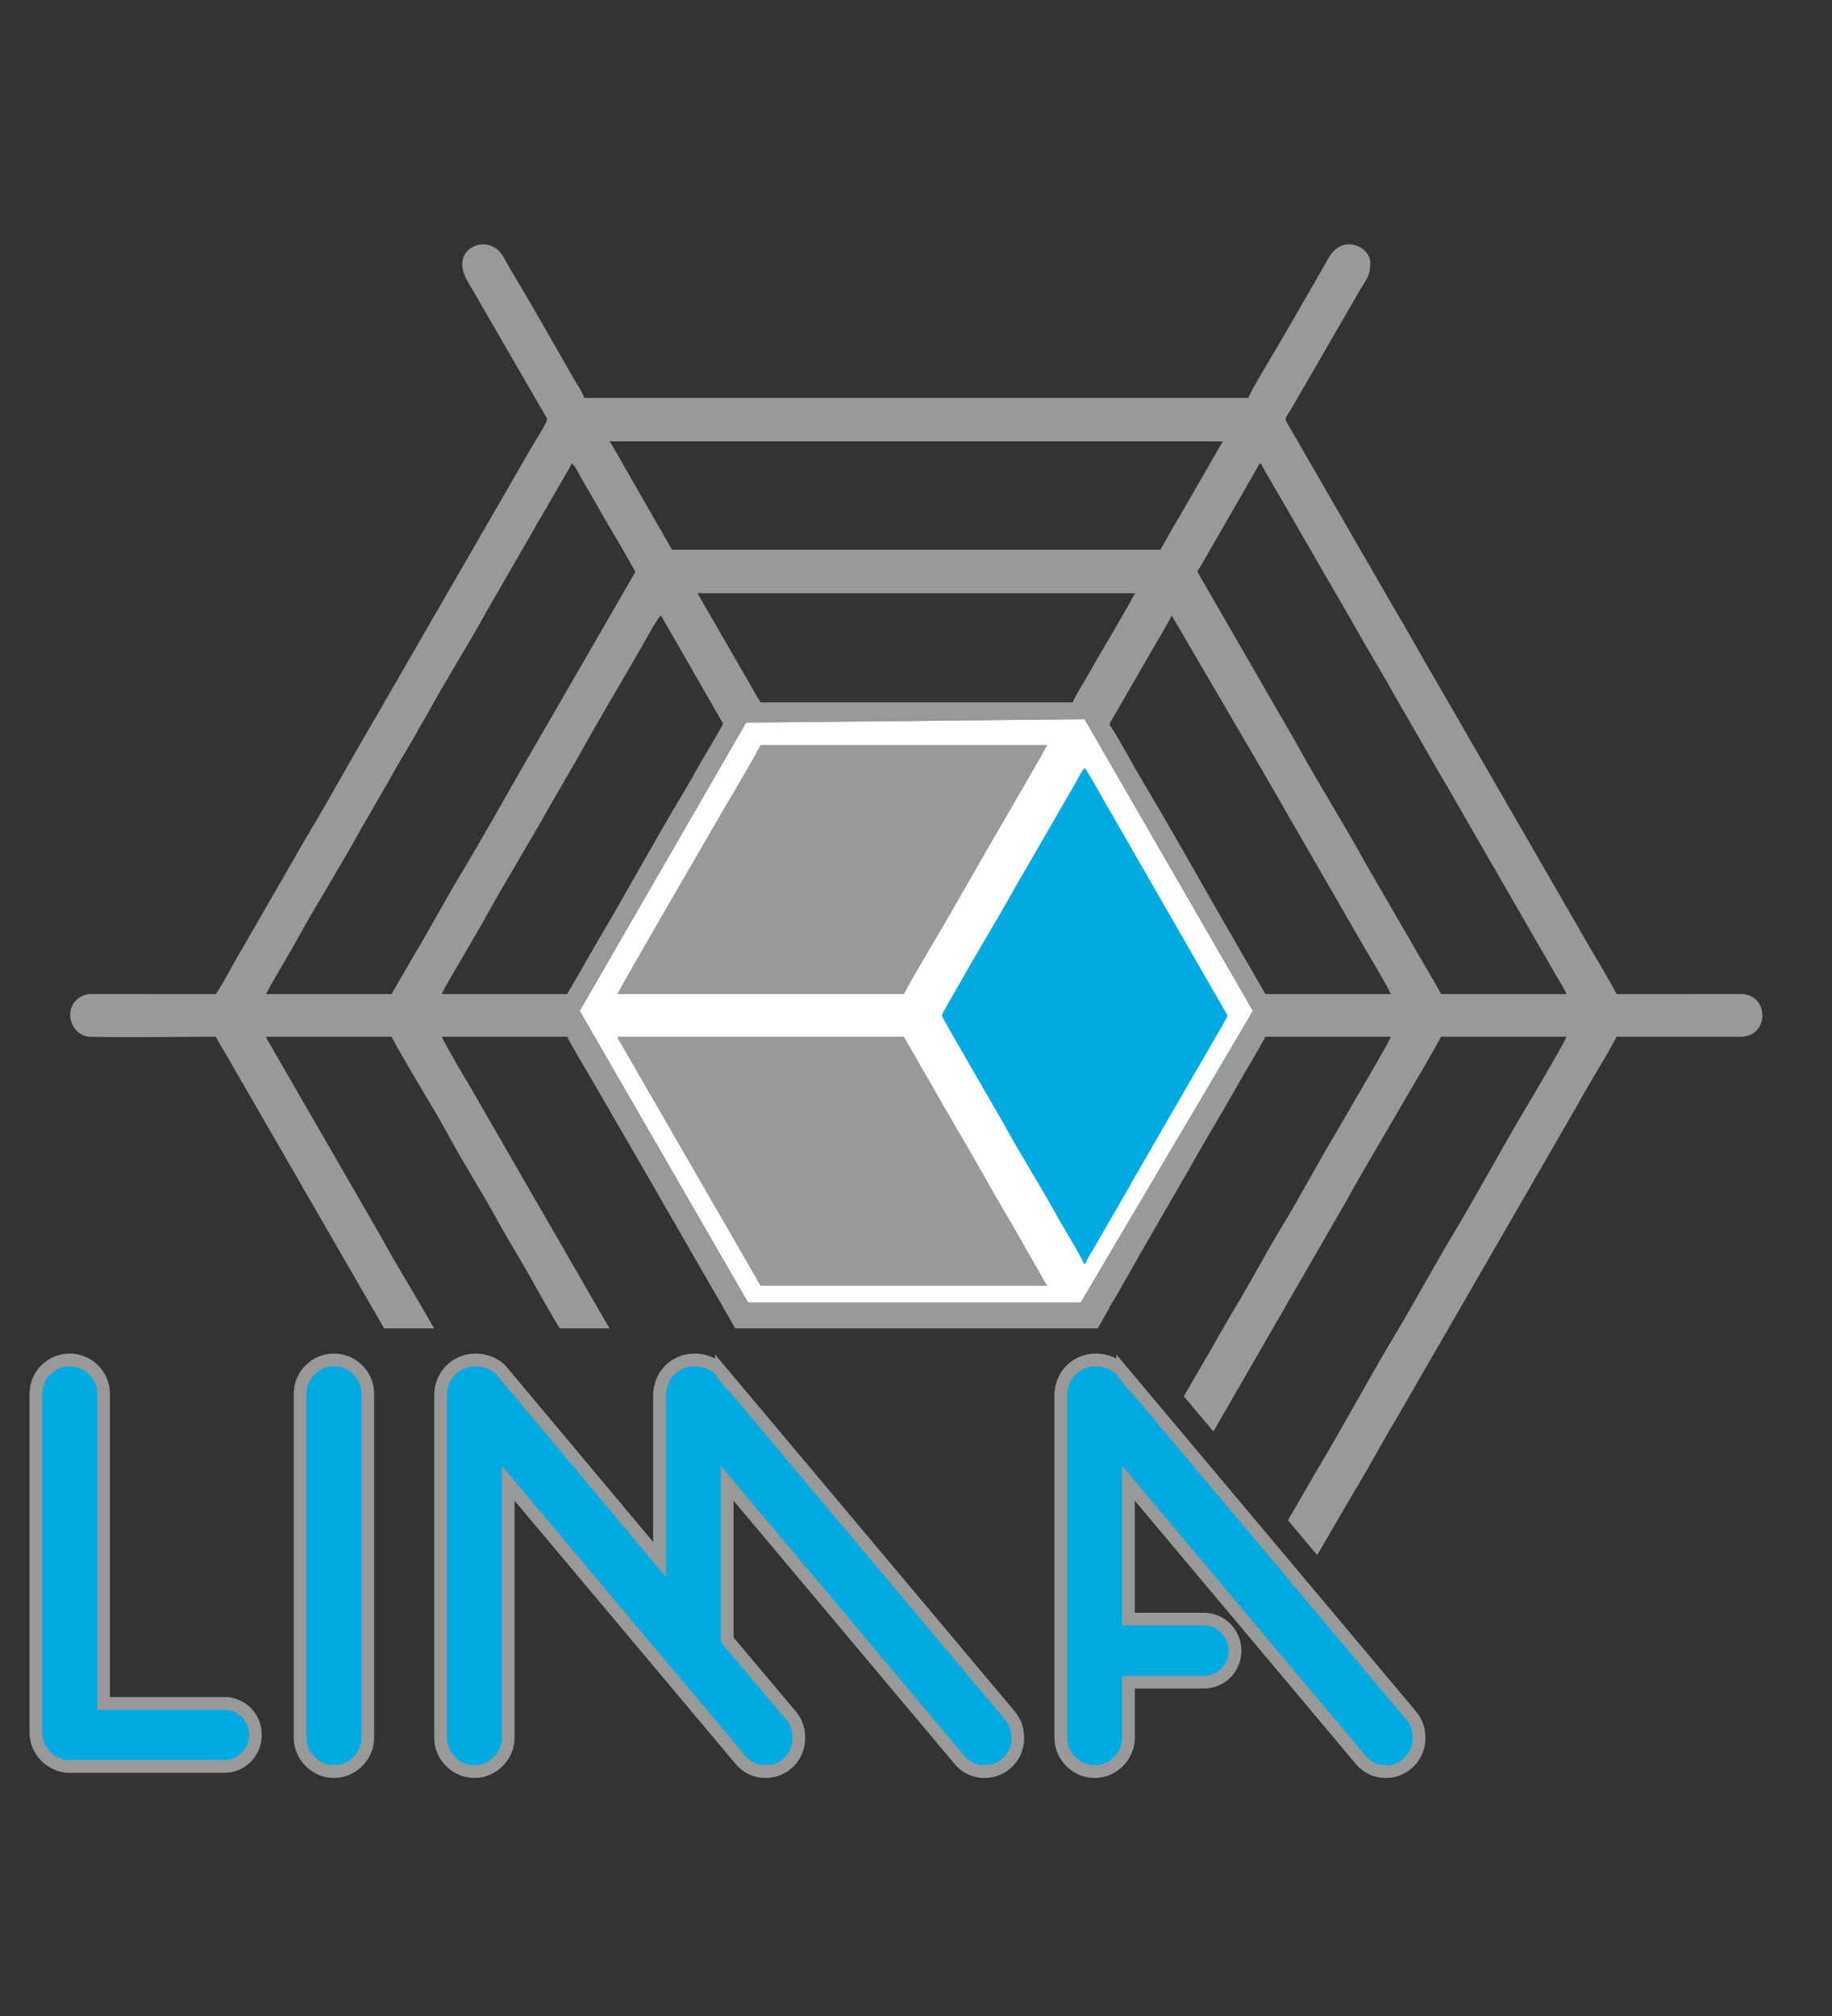 <?xml version="1.0" encoding="UTF-8"?>
<!DOCTYPE svg PUBLIC "-//W3C//DTD SVG 1.1//EN" "http://www.w3.org/Graphics/SVG/1.1/DTD/svg11.dtd">
<!-- Creator: CorelDRAW SE (OEM-Version) -->
<svg xmlns="http://www.w3.org/2000/svg" xml:space="preserve" width="600px" height="660px" version="1.1" shape-rendering="geometricPrecision" text-rendering="geometricPrecision" image-rendering="optimizeQuality" fill-rule="evenodd" clip-rule="evenodd"
viewBox="0 0 600 660"
 xmlns:xlink="http://www.w3.org/1999/xlink">
 <rect x="0" y="0" width="600" height="660" fill="#333333" stroke="none"/>
 <g id="Format">
  <polygon fill="none" points="0,0 600,0 600,660 0,660 "/>
 </g>
 <g id="LIMA">
  <g id="LIMA_0">
   <g>
    <g id="Wuerfel">
     <polygon fill="#999999" points="189.86,330.94 300.11,330.94 355.23,426.41 244.98,426.41 "/>
     <polygon fill="#999999" points="189.86,330.94 300.11,330.94 355.23,235.46 244.99,235.46 "/>
     <polygon fill="#00AAE0" points="300.11,330.94 355.23,426.41 410.36,330.94 355.23,235.46 "/>
    </g>
    <path id="Netz_x0020_innen" fill="white" d="M244.98 426.41l-55.12 -95.47 54.49 -94.37 110.88 -1.11 55.13 95.48 -56.4 95.47 -108.98 0zm-42.76 -87l93.82 0 17.54 30.49c5.91,9.84 11.78,20.74 17.7,30.61l11.67 20.44 -93.82 0c-1.03,-1.53 -1.87,-3.26 -2.88,-4.94l-35.26 -61.08c-1.08,-1.79 -1.9,-3.37 -2.96,-5.13l-5.52 -9.57c-0.2,-0.41 -0.2,-0.61 -0.29,-0.82zm153.02 -87.96c0.78,0.57 5.31,8.91 5.95,9.97l40.84 71.01c0,0.63 -4.87,8.73 -5.66,10.14 -0.95,1.71 -1.9,3.37 -2.86,4.96 -1.04,1.71 -1.91,3.33 -2.97,5.12l-17.59 30.44c-1.04,1.76 -1.84,3.22 -2.83,5l-11.75 20.35c-0.73,1.22 -2.58,4.07 -2.85,5.25l-0.56 0c-0.33,-1.43 -7.45,-13.15 -8.56,-15.18 -5.31,-9.72 -12.35,-20.81 -17.59,-30.43 -1.59,-2.92 -20.36,-34.98 -20.36,-35.65 0,-0.53 4.89,-8.77 5.65,-10.14 5.52,-9.91 12.03,-20.47 17.6,-30.43 0.95,-1.72 1.9,-3.37 2.86,-4.96 1.03,-1.72 1.91,-3.33 2.97,-5.13l11.65 -20.18c1.02,-1.82 1.99,-3.42 2.97,-5.13 0.65,-1.13 2.25,-4.4 3.09,-5.01zm-59.2 74l-93.82 0c0.28,-1.23 32.49,-56.52 35.17,-61.17 3.18,-5.52 8.88,-14.96 11.74,-20.37l93.82 0c-0.32,1.22 -17.72,30.74 -20.47,35.66l-8.76 15.25c-5.22,9.38 -12.95,21.7 -17.68,30.63z"/>
    <path id="Netz_x0020_aussen" fill="#999999" d="M199.67 434.91c-0.09,-0.16 -0.19,-0.33 -0.3,-0.51 -0.41,-0.69 -0.75,-1.19 -1.15,-1.92l-6.63 -11.51c-0.77,-1.27 -1.47,-2.59 -2.23,-3.92 -0.74,-1.27 -1.49,-2.54 -2.28,-3.86 -0.81,-1.35 -1.42,-2.57 -2.23,-3.91l-13.41 -23.18c-0.8,-1.34 -1.42,-2.58 -2.23,-3.91l-15.63 -27.09c-1.47,-2.42 -7.55,-12.69 -8.89,-15.69l41.05 0c3.35,6.33 8.96,15.36 12.76,22.15l6.35 10.96c1.15,1.9 2.05,3.61 3.18,5.48l21.72 37.7 5.72 9.91c0.45,0.76 0.95,1.52 1.37,2.32l-0.02 0.04 4.01 6.94 8.3 0 61.41 0 0.02 0 0.03 0 34.16 0 6.58 0 7.42 0 0.12 0 0.08 0 0.55 0 3.91 -6.85 -0.07 -0.13c0.55,-0.83 1.3,-2.05 2.16,-3.51l5.21 -9.12c2.15,-3.8 4.19,-7.44 5.42,-9.49l1.28 -2.22 0.04 -0.07 0 0 9.81 -17c0.58,-1.04 1.09,-1.75 1.67,-2.8 4.8,-8.81 10.91,-18.66 15.93,-27.64 3.03,-5.42 6.73,-11.29 9.58,-16.67l41.05 0c-0.35,1.48 -11.98,21.15 -13.14,23.16 -1.49,2.58 -2.94,5.18 -4.51,7.78 -5.98,9.95 -11.91,21.17 -17.87,31 -5.27,8.71 -10.4,18.44 -15.64,27.09 -0.8,1.32 -1.49,2.49 -2.27,3.87 -1.47,2.65 -2.98,5.04 -4.38,7.63 -0.71,1.31 -1.48,2.56 -2.25,3.89 -0.82,1.44 -4.75,8.11 -7.71,13.28l9.68 11.53 18.07 -31.3c2.11,-3.79 4.24,-7.17 6.32,-10.99l18.71 -32.39c5.54,-10.13 13.11,-22.68 18.91,-32.75 3.64,-6.32 9.34,-15.72 12.55,-21.8l41.05 0c-0.35,1.5 -11.68,20.62 -12.34,21.73 -8.29,13.81 -16.73,29.59 -25.03,43.39 -6.32,10.52 -12.49,22.04 -18.81,32.56 -8.31,13.82 -16.74,29.58 -25.02,43.39 -2.21,3.69 -4.16,7.22 -6.36,10.96l-3.62 6.28 9.57 11.39c5.69,-9.83 11.83,-20.33 12.97,-22.21 4.38,-7.25 8.4,-14.88 12.77,-22.13l59.5 -103.02c4.05,-7.49 8.85,-14.79 12.84,-22.34l40.5 0.01c9.62,0.03 9.54,-13.93 0.29,-13.98l-40.79 0.01c-3.98,-7.52 -8.59,-14.7 -12.75,-22.15l-47.12 -81.61c-4.35,-7.35 -8.36,-14.83 -12.78,-22.13 -1.52,-2.5 -2.75,-4.88 -4.29,-7.43l-29.95 -51.87c-2.45,-4.07 -1.72,-2.63 0.88,-7.39l21.49 -37.15c2.47,-4.41 3.82,-5.03 3.82,-9.86 0,-2.78 -3.02,-5.61 -6.47,-5.86l-1.01 0c-2.16,0.16 -4.38,1.4 -6.08,4.31 -1.34,2.29 -2.48,4.34 -3.76,6.57l-11.35 19.64c-1.35,2.41 -10.85,17.99 -11.26,19.74l-217.52 0c-0.41,-1.73 -2.69,-5.02 -3.65,-6.68 -6.28,-10.92 -12.43,-21.96 -18.92,-32.74 -1.32,-2.19 -2.55,-4.27 -3.78,-6.56 -3.88,-7.22 -13.59,-4.48 -13.59,2.14 0,3.45 2.04,6.13 3.65,8.92l23.65 40.88c0.51,0.92 0.65,0.97 0.29,1.77 -1.29,2.84 -3.85,6.54 -5.44,9.39l-29.95 51.87c-0.74,1.23 -1.43,2.39 -2.15,3.71l-19.21 33.29c-7.29,12.33 -14.1,24.91 -21.47,37.17 -1.51,2.52 -2.85,4.87 -4.29,7.44l-17.17 29.74c-2.67,4.43 -5.75,10.58 -8.61,14.85l-40.78 -0.01c-2.15,0.01 -3.65,0.82 -4.81,1.89 -4.31,3.97 -1.58,11.97 4.53,12.1 13.67,0.28 27.39,-0.02 41.06,-0.02 1.04,1.96 2.24,3.9 3.37,5.85l23.72 41.06c1.07,1.98 2.23,3.89 3.36,5.85l24.69 42.74 16.35 0c-5.51,-9.82 -12.14,-20.4 -17.41,-30.06l-36.89 -63.92c-0.31,-0.52 -0.21,-0.26 -0.42,-0.7 -0.2,-0.41 -0.2,-0.61 -0.29,-0.82l41.05 0c5.1,9.65 13.33,22.45 18.71,32.39 4.65,8.6 11,18.62 15.73,27.27 3.79,6.94 8.76,14.82 12.56,21.78 2.47,4.51 5.26,9.27 8.09,14.06l0.94 0 0.02 0 0.02 0 0.01 0 0.09 0 0.02 0 15.26 0zm45.31 -8.5l-55.12 -95.47 54.49 -94.37 110.88 -1.11 55.13 95.48 -56.4 95.47 -108.98 0zm138.74 -224.94l27.1 46.34c0.71,1.25 1.49,2.56 2.27,3.87 0.81,1.34 1.43,2.58 2.24,3.91 0.8,1.33 1.49,2.49 2.26,3.87 0.81,1.45 1.46,2.45 2.25,3.9 1.44,2.65 2.91,5.06 4.38,7.63l22.38 38.77c1.23,2.03 8.6,14.45 8.89,15.69l-41.05 0 -8.89 -15.41c-0.81,-1.33 -1.42,-2.57 -2.23,-3.91 -0.79,-1.33 -1.54,-2.59 -2.27,-3.87 -8.5,-14.76 -18.3,-32.3 -26.77,-46.39 -3.17,-5.28 -7.06,-12.65 -10.13,-17.53 -0.58,-0.91 -0.91,-0.85 -0.48,-1.88l13.4 -23.21c0.92,-1.51 6.44,-10.86 6.65,-11.78zm-197.98 123.98l-41.05 0c0.23,-0.97 5.36,-9.61 6.54,-11.61l6.77 -11.66c6.83,-12.53 15.24,-26.03 22.35,-38.81l8.93 -15.36c5.63,-10.36 14.24,-24.71 20.21,-35.08 1.02,-1.77 5.86,-10.72 6.97,-11.46l20.38 35.46c-2.68,5.06 -6.72,11.35 -9.49,16.48 -1.02,1.88 -2.12,3.76 -3.27,5.67 -9.52,15.85 -19.22,33.66 -28.73,49.73 -1.13,1.92 -2.12,3.66 -3.17,5.48 -0.54,0.94 -0.96,1.68 -1.51,2.69l-4.93 8.47zm42.72 -131.24l143.25 0c-4.27,8.07 -10.58,18.19 -15.27,26.61 -0.93,1.67 -4.83,7.92 -5.11,9.13l-102.2 0c-0.91,-1.35 -1.76,-2.87 -2.6,-4.38l-15.43 -26.73c-0.94,-1.58 -1.83,-3.11 -2.64,-4.63zm-100.24 131.24l-41.05 0c0.23,-0.99 5.51,-9.71 6.14,-10.89 0.98,-1.8 2.11,-3.52 3.07,-5.31 6.46,-11.93 15.39,-26.02 21.97,-38.07l9.31 -16.1c2.81,-5.2 6.67,-11.24 9.49,-16.47 0.97,-1.79 2.1,-3.51 3.07,-5.31 5.6,-10.34 13.14,-22.18 18.81,-32.57l15.64 -27.09c1.01,-1.85 1.98,-3.51 3.06,-5.31l7.89 -13.61c0.49,-0.83 1.33,-2.14 1.52,-2.96 1.03,0.28 2.04,2.62 2.88,4.11 0.89,1.59 1.6,2.84 2.54,4.43 1.83,3.1 3.44,5.99 5.2,9.04 3.06,5.31 7.59,12.74 10.32,17.89l-32.31 55.93c-0.85,1.53 -1.75,2.95 -2.58,4.4 -6.86,11.9 -15.45,27.31 -22.37,38.78 -5.04,8.36 -10.06,17.78 -15.01,26.04 -0.89,1.5 -1.76,2.92 -2.57,4.41 -0.41,0.77 -0.74,1.3 -1.24,2.12l-3.78 6.54zm284.82 -173.69c0.3,1.1 2.28,4.13 2.99,5.4 1.06,1.9 2.08,3.67 3.17,5.48l12.46 21.6c1.07,1.9 2.09,3.68 3.18,5.49l7.79 13.43c0.57,1 1.01,1.8 1.6,2.86 3.97,7.11 8.63,14.55 12.47,21.6l15.64 27.09c0.53,0.97 1.07,1.76 1.56,2.62l14.17 24.65c0.54,0.97 1.03,1.64 1.57,2.62 0.57,1.02 0.93,1.66 1.5,2.68l18.81 32.57c0.7,1.21 2.8,4.48 3.06,5.6l-41.05 0c-2.87,-5.43 -7.52,-12.9 -10.8,-18.79l-11.07 -19.1c-1.09,-1.96 -2.09,-3.52 -3.17,-5.49 -6.66,-12.19 -15.33,-25.9 -21.97,-38.06 -1.04,-1.91 -2.05,-3.63 -3.16,-5.49l-28.21 -48.87c-1.94,-3.46 -1.59,-2.04 0.28,-5.41l9.39 -16.29c1.08,-1.88 2.1,-3.56 3.18,-5.49l5.48 -9.6c0.52,-0.97 0.03,-0.8 1.13,-1.1zm-213.34 -7.26l200.78 0 -12.76 22.15c-0.85,1.53 -1.75,2.95 -2.59,4.4 -1.72,2.99 -3.42,5.86 -5.04,8.92l-160 0 -15.27 -26.63c-0.87,-1.61 -1.62,-2.85 -2.52,-4.45 -0.43,-0.78 -0.81,-1.35 -1.26,-2.1 -0.51,-0.86 -0.81,-1.5 -1.34,-2.29z"/>
   </g>
   <g>
    <path id="LIMA_1" fill="#00AAE0" fill-rule="nonzero" d="M11.75 567.23c0,6.01 5.07,11.08 11.08,11.08l50.69 0c5.63,0 10.13,-4.69 10.13,-10.32 0,-5.82 -4.5,-10.33 -10.13,-10.33l-39.62 0 0 -101.38c0,-6.19 -5.06,-11.07 -11.07,-11.07 -6.01,0 -11.08,4.88 -11.08,11.07l0 110.95zm86.55 1.69c0,6.01 5.07,11.08 11.07,11.08 6.01,0 11.08,-5.07 11.08,-11.08l0 -112.64c0,-6.19 -5.07,-11.07 -11.08,-11.07 -6,0 -11.07,4.88 -11.07,11.07l0 112.64zm57.07 11.08c6,0 11.07,-5.07 11.07,-11.08l0 -83.35 75.85 90.3c2.25,2.82 5.25,4.13 8.44,4.13 6.01,0 10.89,-4.88 10.89,-10.89 0,-2.63 -0.56,-4.88 -2.44,-7.32l-21.02 -24.97 0 -51.25 75.84 90.3c2.25,2.82 5.26,4.13 8.45,4.13 6.01,0 10.89,-4.88 10.89,-10.89 0,-2.63 -0.57,-4.88 -2.44,-7.32l-94.62 -112.64c-1.69,-2.25 -5.07,-3.94 -8.82,-3.94 -6.39,0 -11.46,5.07 -11.46,11.64l0 53.69 -51.43 -61.39c-1.69,-2.25 -5.07,-3.94 -8.83,-3.94 -6.38,0 -11.45,5.07 -11.45,11.64l0 112.07c0,6.01 5.07,11.08 11.08,11.08zm192.04 -11.08c0,6.01 5.07,11.08 11.08,11.08 6.01,0 11.08,-5.07 11.08,-11.08l0 -18.21 24.59 0c5.82,0 10.32,-4.5 10.32,-10.32 0,-5.63 -4.5,-10.33 -10.32,-10.33l-24.59 0 0 -44.49 75.84 90.3c2.25,2.82 5.26,4.13 8.45,4.13 6,0 10.89,-4.88 10.89,-10.89 0,-2.63 -0.57,-4.88 -2.44,-7.32l-94.62 -112.64c-1.69,-2.25 -5.07,-3.94 -8.82,-3.94 -6.39,0 -11.46,5.07 -11.46,11.64l0 112.07z"/>
    <path fill="none" stroke="#999999" stroke-width="4.17" stroke-miterlimit="22.926" d="M236.28 449.15l94.62 112.64c1.87,2.44 2.44,4.69 2.44,7.32 0,6.01 -4.88,10.89 -10.89,10.89 -3.19,0 -6.2,-1.31 -8.45,-4.13l-75.84 -90.3 0 51.25 21.02 24.97c1.88,2.44 2.44,4.69 2.44,7.32 0,6.01 -4.88,10.89 -10.89,10.89 -3.19,0 -6.19,-1.31 -8.44,-4.13l-75.85 -90.3 0 83.35c0,6.01 -5.07,11.08 -11.07,11.08 -6.01,0 -11.08,-5.07 -11.08,-11.08l0 -112.07c0,-6.57 5.07,-11.64 11.45,-11.64 3.76,0 7.14,1.69 8.83,3.94l51.43 61.39 0 -53.69c0,-6.57 5.07,-11.64 11.46,-11.64 3.75,0 7.13,1.69 8.82,3.94zm-115.83 7.13l0 112.64c0,6.01 -5.07,11.08 -11.08,11.08 -6,0 -11.07,-5.07 -11.07,-11.08l0 -112.64c0,-6.19 5.07,-11.07 11.07,-11.07 6.01,0 11.08,4.88 11.08,11.07zm-86.55 101.38l39.62 0c5.63,0 10.13,4.51 10.13,10.33 0,5.63 -4.5,10.32 -10.13,10.32l-50.69 0c-6.01,0 -11.08,-5.07 -11.08,-11.08l0 -110.95c0,-6.19 5.07,-11.07 11.08,-11.07 6.01,0 11.07,4.88 11.07,11.07l0 101.38zm333.79 -108.51l94.62 112.64c1.87,2.44 2.44,4.69 2.44,7.32 0,6.01 -4.89,10.89 -10.89,10.89 -3.19,0 -6.2,-1.31 -8.45,-4.13l-75.84 -90.3 0 44.49 24.59 0c5.82,0 10.32,4.7 10.32,10.33 0,5.82 -4.5,10.32 -10.32,10.32l-24.59 0 0 18.21c0,6.01 -5.07,11.08 -11.08,11.08 -6.01,0 -11.08,-5.07 -11.08,-11.08l0 -112.07c0,-6.57 5.07,-11.64 11.46,-11.64 3.75,0 7.13,1.69 8.82,3.94z"/>
   </g>
  </g>
 </g>
 <g id="SINA" visibility="hidden">
  <g id="SINA_2">
   <g>
    <g id="Wuerfel_3">
     <polygon fill="#AFCA0A" points="189.72,331.03 300.01,331.03 355.15,426.54 244.86,426.54 "/>
     <polygon fill="#999999" points="189.72,331.03 300.01,331.03 355.15,235.52 244.86,235.52 "/>
     <polygon fill="#999999" points="300.01,331.03 355.15,426.54 410.29,331.03 355.15,235.52 "/>
    </g>
    <path id="Netz_x0020_innen_4" fill="white" d="M244.86 426.54l-55.14 -95.51 54.5 -94.4 110.93 -1.11 55.14 95.51 -56.41 95.51 -109.02 0zm-42.78 -87.03l93.86 0 17.54 30.5c5.91,9.84 11.79,20.75 17.71,30.62l11.67 20.45 -93.85 0c-1.03,-1.53 -1.88,-3.26 -2.89,-4.94l-35.26 -61.11c-1.09,-1.79 -1.91,-3.37 -2.97,-5.13l-5.52 -9.57c-0.2,-0.42 -0.2,-0.61 -0.29,-0.82zm153.08 -87.99c0.78,0.57 5.31,8.9 5.95,9.97l40.85 71.03c0,0.63 -4.87,8.74 -5.65,10.15 -0.96,1.71 -1.91,3.37 -2.87,4.96 -1.03,1.71 -1.9,3.33 -2.97,5.13l-17.6 30.44c-1.03,1.76 -1.84,3.23 -2.82,5l-11.77 20.36c-0.73,1.22 -2.57,4.07 -2.84,5.25l-0.56 0c-0.34,-1.42 -7.46,-13.15 -8.57,-15.18 -5.31,-9.73 -12.35,-20.82 -17.6,-30.44 -1.58,-2.92 -20.36,-35 -20.36,-35.67 0,-0.53 4.89,-8.77 5.66,-10.14 5.52,-9.92 12.03,-20.48 17.6,-30.44 0.95,-1.72 1.9,-3.37 2.86,-4.96 1.03,-1.72 1.91,-3.34 2.97,-5.13l11.66 -20.19c1.01,-1.82 1.98,-3.42 2.97,-5.13 0.65,-1.13 2.25,-4.4 3.09,-5.01zm-59.22 74.02l-93.86 0c0.28,-1.23 32.5,-56.54 35.18,-61.19 3.18,-5.53 8.88,-14.97 11.75,-20.38l93.85 0c-0.32,1.22 -17.72,30.76 -20.47,35.67l-8.77 15.26c-5.22,9.38 -12.96,21.7 -17.68,30.64z"/>
    <path id="Netz_x0020_aussen_5" fill="#999999" d="M199.53 435.04c-0.09,-0.16 -0.19,-0.33 -0.3,-0.5 -0.42,-0.69 -0.75,-1.2 -1.15,-1.92l-6.64 -11.53c-0.76,-1.26 -1.47,-2.58 -2.23,-3.91 -0.73,-1.28 -1.48,-2.55 -2.27,-3.87 -0.81,-1.34 -1.43,-2.57 -2.24,-3.91l-13.41 -23.19c-0.8,-1.34 -1.42,-2.58 -2.23,-3.91l-15.64 -27.1c-1.47,-2.42 -7.55,-12.7 -8.89,-15.69l41.06 0c3.35,6.33 8.97,15.36 12.77,22.15l6.35 10.97c1.16,1.9 2.05,3.61 3.18,5.48l21.73 37.71 5.72 9.92c0.46,0.76 0.95,1.52 1.38,2.32l-0.02 0.04 4.01 6.94 8.3 0 61.43 0 0.03 0 0.02 0 34.18 0 6.58 0 7.42 0 0.11 0 0.08 0 0.56 0 3.92 -6.85 -0.08 -0.13c0.55,-0.83 1.3,-2.05 2.16,-3.51l5.22 -9.13c2.14,-3.8 4.18,-7.43 5.41,-9.48l1.29 -2.23 0.04 -0.07 0 0 9.81 -17.01c0.58,-1.04 1.1,-1.74 1.67,-2.8 4.8,-8.81 10.91,-18.66 15.93,-27.65 3.04,-5.42 6.74,-11.29 9.59,-16.67l41.06 0c-0.34,1.48 -11.98,21.15 -13.14,23.17 -1.49,2.58 -2.94,5.17 -4.51,7.78 -5.99,9.96 -11.92,21.17 -17.88,31.01 -5.27,8.71 -10.4,18.44 -15.64,27.1 -0.8,1.32 -1.5,2.49 -2.27,3.87 -1.48,2.65 -2.98,5.04 -4.38,7.63 -0.71,1.31 -1.49,2.57 -2.25,3.9 -0.83,1.43 -4.76,8.11 -7.72,13.28l9.68 11.53 18.08 -31.31c2.11,-3.79 4.24,-7.16 6.33,-10.99l18.71 -32.4c5.54,-10.14 13.11,-22.69 18.91,-32.77 3.64,-6.32 9.35,-15.73 12.56,-21.8l41.06 0c-0.35,1.5 -11.68,20.62 -12.34,21.73 -8.29,13.82 -16.73,29.6 -25.03,43.41 -6.33,10.53 -12.5,22.05 -18.83,32.58 -8.31,13.82 -16.74,29.59 -25.03,43.4 -2.21,3.69 -4.15,7.23 -6.36,10.96l-3.62 6.28 9.58 11.4c5.69,-9.84 11.83,-20.34 12.97,-22.22 4.39,-7.25 8.41,-14.88 12.78,-22.13l59.52 -103.06c4.05,-7.5 8.85,-14.8 12.85,-22.35l40.51 0.01c9.63,0.02 9.54,-13.94 0.28,-13.99l-40.79 0.01c-3.99,-7.52 -8.61,-14.7 -12.77,-22.15l-47.13 -81.64c-4.35,-7.36 -8.36,-14.84 -12.78,-22.14 -1.52,-2.51 -2.76,-4.89 -4.3,-7.44l-29.96 -51.89c-2.45,-4.07 -1.71,-2.62 0.88,-7.39l21.5 -37.16c2.47,-4.41 3.83,-5.04 3.83,-9.86 0,-2.79 -3.03,-5.62 -6.48,-5.87l-1.01 0c-2.16,0.16 -4.39,1.4 -6.08,4.31 -1.34,2.29 -2.48,4.34 -3.77,6.57l-11.35 19.65c-1.35,2.42 -10.85,18 -11.26,19.75l-217.61 0c-0.4,-1.73 -2.69,-5.03 -3.64,-6.69 -6.29,-10.91 -12.44,-21.96 -18.93,-32.75 -1.32,-2.19 -2.55,-4.27 -3.78,-6.55 -3.89,-7.23 -13.59,-4.49 -13.59,2.13 0,3.45 2.03,6.14 3.64,8.93l23.66 40.89c0.51,0.92 0.65,0.97 0.29,1.78 -1.29,2.83 -3.85,6.54 -5.44,9.39l-29.96 51.89c-0.74,1.22 -1.43,2.39 -2.15,3.71l-19.21 33.3c-7.3,12.33 -14.11,24.92 -21.48,37.19 -1.52,2.52 -2.86,4.86 -4.3,7.43l-17.18 29.75c-2.67,4.44 -5.74,10.59 -8.6,14.86l-40.8 -0.01c-2.15,0.01 -3.65,0.82 -4.81,1.89 -4.32,3.98 -1.58,11.97 4.53,12.1 13.67,0.29 27.4,-0.01 41.08,-0.01 1.03,1.96 2.24,3.9 3.36,5.85l23.73 41.08c1.07,1.97 2.24,3.88 3.37,5.85l24.69 42.75 16.36 0c-5.52,-9.82 -12.14,-20.41 -17.42,-30.07l-36.9 -63.94c-0.31,-0.52 -0.21,-0.26 -0.42,-0.7 -0.2,-0.42 -0.2,-0.61 -0.29,-0.82l41.06 0c5.11,9.65 13.34,22.45 18.72,32.4 4.65,8.61 11.01,18.63 15.74,27.28 3.78,6.94 8.76,14.82 12.57,21.79 2.46,4.51 5.25,9.27 8.09,14.06l0.94 0 0.01 0 0.02 0 0.02 0 0.08 0 0.03 0 15.26 0zm45.33 -8.5l-55.14 -95.51 54.5 -94.4 110.93 -1.11 55.14 95.51 -56.41 95.51 -109.02 0zm138.79 -225.03l27.11 46.36c0.71,1.25 1.49,2.56 2.27,3.87 0.81,1.34 1.43,2.58 2.24,3.92 0.8,1.32 1.49,2.49 2.27,3.87 0.81,1.45 1.45,2.45 2.24,3.9 1.45,2.65 2.91,5.06 4.39,7.63l22.38 38.79c1.23,2.03 8.6,14.45 8.89,15.69l-41.06 0 -8.89 -15.41c-0.81,-1.34 -1.43,-2.57 -2.23,-3.92 -0.8,-1.32 -1.54,-2.59 -2.28,-3.87 -8.5,-14.76 -18.3,-32.31 -26.77,-46.41 -3.18,-5.27 -7.07,-12.65 -10.14,-17.53 -0.58,-0.91 -0.91,-0.85 -0.47,-1.88l13.4 -23.22c0.91,-1.52 6.43,-10.86 6.65,-11.79zm-198.06 124.03l-41.06 0c0.23,-0.96 5.36,-9.61 6.55,-11.61l6.76 -11.67c6.83,-12.53 15.25,-26.04 22.36,-38.82l8.93 -15.37c5.64,-10.36 14.25,-24.71 20.22,-35.09 1.03,-1.78 5.86,-10.72 6.97,-11.47l20.4 35.48c-2.68,5.06 -6.73,11.35 -9.5,16.48 -1.02,1.89 -2.12,3.77 -3.27,5.68 -9.52,15.85 -19.22,33.67 -28.74,49.75 -1.13,1.92 -2.13,3.66 -3.18,5.48 -0.53,0.94 -0.95,1.68 -1.5,2.69l-4.94 8.47zm42.74 -131.29l143.31 0c-4.27,8.08 -10.59,18.2 -15.28,26.63 -0.93,1.66 -4.83,7.92 -5.11,9.13l-102.24 0c-0.91,-1.35 -1.76,-2.87 -2.6,-4.39l-15.44 -26.74c-0.94,-1.58 -1.83,-3.11 -2.64,-4.63zm-100.28 131.29l-41.06 0c0.23,-0.99 5.51,-9.72 6.14,-10.89 0.98,-1.8 2.11,-3.53 3.08,-5.31 6.45,-11.93 15.39,-26.03 21.97,-38.09l9.31 -16.1c2.82,-5.21 6.67,-11.25 9.5,-16.48 0.96,-1.79 2.1,-3.51 3.07,-5.31 5.6,-10.34 13.14,-22.19 18.81,-32.59l15.65 -27.09c1.01,-1.86 1.98,-3.52 3.06,-5.32l7.9 -13.61c0.48,-0.83 1.32,-2.14 1.51,-2.96 1.03,0.28 2.05,2.62 2.88,4.1 0.89,1.6 1.61,2.85 2.55,4.44 1.83,3.1 3.44,5.99 5.2,9.05 3.06,5.31 7.6,12.73 10.32,17.89l-32.31 55.95c-0.86,1.53 -1.76,2.95 -2.59,4.4 -6.86,11.91 -15.46,27.32 -22.38,38.8 -5.04,8.36 -10.06,17.79 -15.01,26.05 -0.9,1.49 -1.76,2.92 -2.57,4.41 -0.42,0.77 -0.74,1.29 -1.24,2.12l-3.79 6.54zm284.93 -173.75c0.29,1.1 2.28,4.12 2.99,5.39 1.06,1.91 2.08,3.68 3.17,5.49l12.47 21.61c1.06,1.9 2.08,3.68 3.18,5.49l7.79 13.43c0.57,1 1.01,1.81 1.6,2.87 3.98,7.11 8.63,14.56 12.47,21.61l15.65 27.09c0.53,0.98 1.07,1.76 1.56,2.63l14.18 24.65c0.54,0.98 1.02,1.64 1.57,2.62 0.57,1.03 0.93,1.67 1.5,2.69l18.82 32.58c0.69,1.21 2.79,4.48 3.05,5.6l-41.06 0c-2.88,-5.43 -7.53,-12.9 -10.81,-18.8l-11.06 -19.1c-1.1,-1.96 -2.1,-3.53 -3.17,-5.49 -6.67,-12.2 -15.35,-25.92 -21.98,-38.08 -1.05,-1.91 -2.05,-3.63 -3.17,-5.49l-28.22 -48.88c-1.94,-3.47 -1.59,-2.05 0.28,-5.42l9.4 -16.3c1.08,-1.87 2.09,-3.56 3.17,-5.49l5.49 -9.6c0.52,-0.98 0.03,-0.81 1.13,-1.1zm-213.42 -7.26l200.85 0 -12.76 22.15c-0.86,1.53 -1.76,2.95 -2.59,4.4 -1.72,3 -3.42,5.86 -5.04,8.92l-160.07 0 -15.26 -26.63c-0.88,-1.61 -1.63,-2.85 -2.53,-4.46 -0.43,-0.78 -0.81,-1.34 -1.26,-2.09 -0.51,-0.86 -0.81,-1.5 -1.34,-2.29z"/>
   </g>
   <g id="SINA_6">
    <path id="SINA_7" fill="#AFCA0A" fill-rule="nonzero" d="M111.2 580c23.41,0 41.58,-16.67 41.58,-37.83 0,-26.97 -18.73,-34.46 -32.59,-38.77l-8.24 -2.62c-7.86,-2.25 -18.54,-6.55 -18.54,-17.98 0,-9.18 7.31,-17.23 17.79,-17.23 11.43,0 16.48,7.49 19.11,13.3 1.5,3.37 4.12,6.18 9.17,6.18 6,0 10.86,-4.87 10.86,-10.86 0,-12.36 -15.35,-29.03 -39.14,-29.03 -22.66,0 -39.89,15.54 -39.89,36.33 0,24.53 16.86,32.96 29.78,37.08l9.55 2.81c9.74,3 20.04,7.31 20.04,19.29 0,9.93 -8.05,18.73 -19.48,18.73 -12.54,0 -17.97,-8.43 -20.6,-14.61 -1.68,-3.37 -4.49,-6.18 -9.55,-6.18 -5.99,0 -10.86,4.87 -10.86,10.86 0,12.92 17.42,30.53 41.01,30.53zm61.99 -11.24c0,6 5.06,11.05 11.05,11.05 5.99,0 11.05,-5.05 11.05,-11.05l0 -112.37c0,-6.18 -5.06,-11.04 -11.05,-11.04 -5.99,0 -11.05,4.86 -11.05,11.04l0 112.37zm45.88 0c0,6 5.06,11.05 11.05,11.05 6,0 11.05,-5.05 11.05,-11.05l0 -83.15 58.25 69.48 0 13.67c0,6 4.87,11.05 11.05,11.05 5.99,0 10.86,-5.05 10.86,-11.05l0 -112.37c0,-6.18 -4.87,-11.04 -10.86,-11.04 -6.18,0 -11.05,4.86 -11.05,11.04l0 64.62 -60.12 -71.73c-1.69,-2.25 -5.06,-3.93 -8.8,-3.93 -6.37,0 -11.43,5.05 -11.43,11.61l0 111.8zm128.29 0c0,6 5.06,11.05 11.05,11.05 5.99,0 11.05,-5.05 11.05,-11.05l0 -18.16 24.53 0c5.81,0 10.3,-4.5 10.3,-10.3 0,-5.62 -4.49,-10.3 -10.3,-10.3l-24.53 0 0 -44.39 75.66 90.08c2.25,2.81 5.24,4.12 8.43,4.12 5.99,0 10.86,-4.87 10.86,-10.86 0,-2.62 -0.56,-4.87 -2.43,-7.3l-94.39 -112.37c-1.69,-2.25 -5.06,-3.93 -8.81,-3.93 -6.36,0 -11.42,5.05 -11.42,11.61l0 111.8z"/>
    <path fill="none" stroke="#999999" stroke-width="4.17" stroke-miterlimit="22.926" d="M321.33 456.39l0 112.37c0,6 -4.87,11.05 -10.86,11.05 -6.18,0 -11.05,-5.05 -11.05,-11.05l0 -13.67 -58.25 -69.48 0 83.15c0,6 -5.05,11.05 -11.05,11.05 -5.99,0 -11.05,-5.05 -11.05,-11.05l0 -111.8c0,-6.56 5.06,-11.61 11.43,-11.61 3.74,0 7.11,1.68 8.8,3.93l60.12 71.73 0 -64.62c0,-6.18 4.87,-11.04 11.05,-11.04 5.99,0 10.86,4.86 10.86,11.04zm-126.04 0l0 112.37c0,6 -5.06,11.05 -11.05,11.05 -5.99,0 -11.05,-5.05 -11.05,-11.05l0 -112.37c0,-6.18 5.06,-11.04 11.05,-11.04 5.99,0 11.05,4.86 11.05,11.04zm-42.51 85.78c0,21.16 -18.17,37.83 -41.58,37.83 -23.59,0 -41.01,-17.61 -41.01,-30.53 0,-5.99 4.87,-10.86 10.86,-10.86 5.06,0 7.87,2.81 9.55,6.18 2.63,6.18 8.06,14.61 20.6,14.61 11.43,0 19.48,-8.8 19.48,-18.73 0,-11.98 -10.3,-16.29 -20.04,-19.29l-9.55 -2.81c-12.92,-4.12 -29.78,-12.55 -29.78,-37.08 0,-20.79 17.23,-36.33 39.89,-36.33 23.79,0 39.14,16.67 39.14,29.03 0,5.99 -4.86,10.86 -10.86,10.86 -5.05,0 -7.67,-2.81 -9.17,-6.18 -2.63,-5.81 -7.68,-13.3 -19.11,-13.3 -10.48,0 -17.79,8.05 -17.79,17.23 0,11.43 10.68,15.73 18.54,17.98l8.24 2.62c13.86,4.31 32.59,11.8 32.59,38.77zm214.81 -92.89l94.39 112.37c1.87,2.43 2.43,4.68 2.43,7.3 0,5.99 -4.87,10.86 -10.86,10.86 -3.19,0 -6.18,-1.31 -8.43,-4.12l-75.66 -90.08 0 44.39 24.53 0c5.81,0 10.3,4.68 10.3,10.3 0,5.8 -4.49,10.3 -10.3,10.3l-24.53 0 0 18.16c0,6 -5.06,11.05 -11.05,11.05 -5.99,0 -11.05,-5.05 -11.05,-11.05l0 -111.8c0,-6.56 5.06,-11.61 11.42,-11.61 3.75,0 7.12,1.68 8.81,3.93z"/>
   </g>
  </g>
 </g>
</svg>
